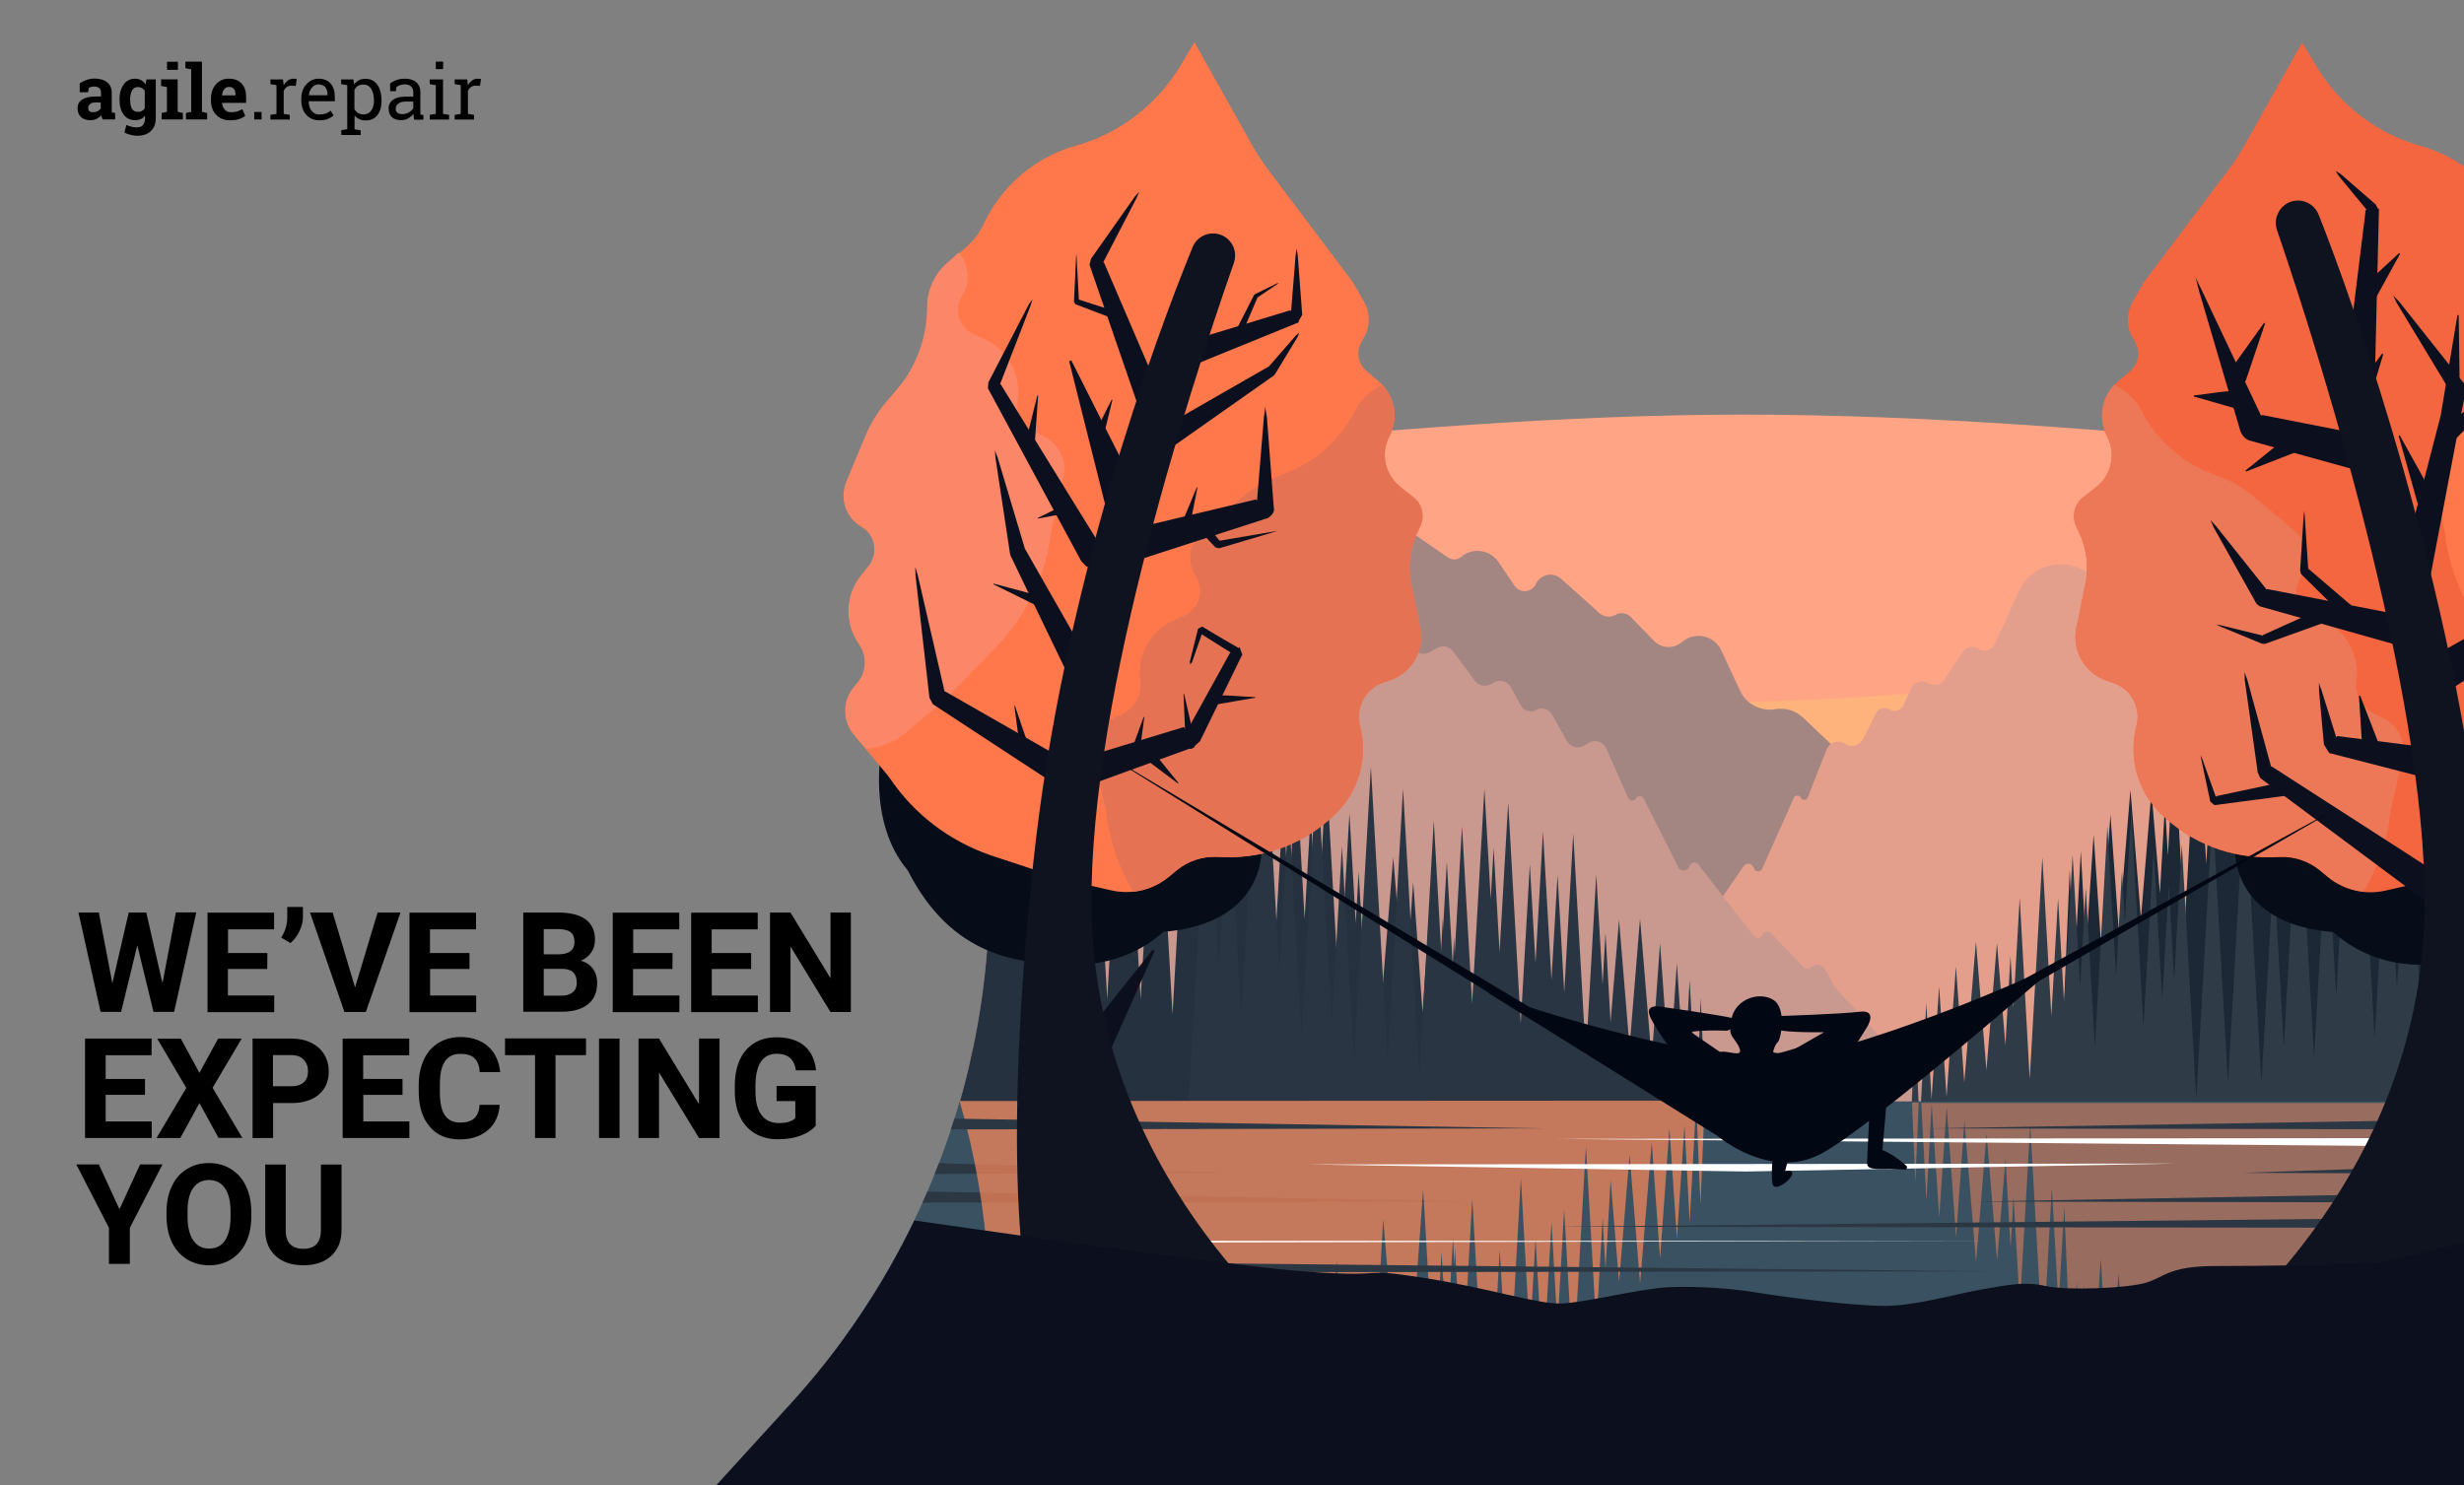 <?xml version="1.0" encoding="utf-8"?>
<!-- Generator: Adobe Illustrator 23.0.1, SVG Export Plug-In . SVG Version: 6.00 Build 0)  -->
<svg version="1.1" id="Illustration" xmlns="http://www.w3.org/2000/svg" xmlns:xlink="http://www.w3.org/1999/xlink" x="0px"
	 y="0px" viewBox="0 0 1947.2 1173.9" style="enable-background:new 0 0 1947.2 1173.9;" xml:space="preserve">
<rect x="0" y="0" width="1947.2" height="1173.9" fill="#808080" stroke="none"/>
<style type="text/css">
	.st0{fill:#FFB37C;}
	.st1{fill:#FFA585;}
	.st2{fill:#A38582;}
	.st3{fill:#E49F8C;}
	.st4{fill:#1C2836;}
	.st5{fill:#C9988E;}
	.st6{fill:#25313E;}
	.st7{fill:#303B48;}
	.st8{fill:#293542;}
	.st9{fill:#3A5161;}
	.st10{clip-path:url(#SVGID_2_);}
	.st11{fill:#2C3744;}
	.st12{opacity:0.7;}
	.st13{fill:#FF8A5A;}
	.st14{opacity:0.48;}
	.st15{fill:#FFFFFF;}
	.st16{fill:#070C19;}
	.st17{fill:#F46640;}
	.st18{fill:#FF784C;}
	.st19{fill:#ED7858;}
	.st20{fill:#FC8768;}
	.st21{fill:#E57253;}
	.st22{fill:#020714;}
	.st23{fill:#0C101E;}
	.st24{fill:#0F1320;}
</style>
<g id="Layer3">
</g>
<g>
	<polygon class="st0" points="749.5,498.3 2005.2,498.3 1911.4,868.9 843.3,868.9 	"/>
	<path class="st1" d="M749.5,378.4c0,0,353.9-50.7,627.9-50.7c286.8,0,627.9,50.7,627.9,50.7v119.9c0,0-470.2,56.3-627.9,56.3
		s-627.9-56.3-627.9-56.3V378.4z"/>
	<path class="st2" d="M1457.7,598.3c0,0-20.4-19.3-32.7-31c-5.8-5.5-13.9-8.1-21.9-6.8c-0.1,0-0.2,0-0.4,0.1
		c-11.4,1.8-22.7-4.1-27.6-14.6c-4.5-9.6-10-21.6-14.9-32c-2.6-5.6-7.7-9.7-13.8-11s-12.4,0.4-17.1,4.4l0,0
		c-6.6,5.7-16.3,5.3-22.3-0.9c-6.1-6.2-13.3-13.8-18.2-18.8c-3.2-3.3-8.3-4-12.2-1.7l0,0c-4,2.3-9,1.8-12.5-1.3
		c-7.5-6.7-20.6-18.5-30.5-27.3c-3-2.6-7-3.8-11-2.9c-3.9,0.8-7.2,3.5-8.9,7.1l0,0c-1.4,3.2-4.5,5.3-8,5.6c-3.5,0.3-6.8-1.3-8.8-4.2
		c-4-5.9-8.7-12.8-12.9-19c-3.2-4.6-8.2-7.7-13.7-8.4c-5.5-0.8-11.2,0.8-15.4,4.5l0,0c-3.1,2.5-7.4,2.8-10.7,0.5
		c-16.9-11.6-66.7-46-66.7-46s-6.8,101.5,0,150.3c6.9,48.8,32.4,131.5,67.8,156.4c35.5,24.9,59.9,31,138.1,43.1
		c78,12.3,133.2,20.6,150.8,25.2c17.6,4.6,53.1-16.4,50.7-29.3"/>
	<path class="st3" d="M2007.8,462.3c0,0-170.9-86.4-206.3-104.2c-3.8-1.9-8.3-1.1-11.3,1.9c-22.8,23.2-116.2,118.1-116.2,118.1
		s-8.3-9.1-18.5-20.3c-8.3-9.1-20.5-13.3-32.6-11.4c-12.1,1.9-22.4,9.8-27.6,21c-7.1,15.9-14.4,31.6-18.8,41.4
		c-1.1,2.4-3.2,4.2-5.7,5c-2.5,0.8-5.3,0.4-7.5-1.1l0,0c-4.1-2.7-9.7-1.5-12.3,2.5c-4.2,6.5-10.3,15.7-14.5,22.1
		c-2.7,4.2-8.3,5.3-12.6,2.6l0,0c-2.3-1.4-4.9-1.9-7.4-1.1c-2.5,0.7-4.6,2.4-5.8,4.8c-2.2,4.5-4.8,9.9-6.8,14.2
		c-0.9,1.9-2.6,3.3-4.7,3.8c-2.1,0.6-4.2,0.2-6-0.9l0,0c-1.8-1.1-3.9-1.5-5.9-0.9c-2.1,0.6-3.7,1.9-4.7,3.8
		c-2.9,5.8-7.1,14.1-10.3,20.5c-1.2,2.4-3.5,4.3-6.2,5.1c-2.7,0.8-5.5,0.3-7.9-1.2c-0.1-0.1-0.2-0.1-0.3-0.2c-2.4-1.6-5.4-2-8.3-1.1
		c-2.8,0.8-5,3-6.1,5.7c-4.5,11.4-11.3,28.8-15,38.1c-0.5,1-1.4,1.8-2.6,1.8c-1.1,0-2.2-0.7-2.7-1.7l0,0c-0.5-1.1-1.6-1.8-2.8-1.8
		c-1.2,0-2.3,0.8-2.8,1.8c-5.6,12.6-18.5,41.3-25,56c-0.6,1.3-2,2.2-3.5,2.1c-1.5-0.1-2.7-1.1-3.1-2.6l0,0c-0.5-1.7-1.9-3-3.6-3.4
		c-1.8-0.3-3.5,0.5-4.5,1.9c-9.8,14.2-29.4,42.9-37.6,55c-0.7,1-2,1.5-3.2,1.3c-1.2-0.2-2.3-1.1-2.5-2.3l0,0
		c-0.4-1.3-1.4-2.3-2.7-2.6c-1.3-0.3-2.7,0.2-3.6,1.2c-6.2,7.2-17.4,20.3-22.6,26.5c-0.8,0.8-1.9,1.4-3,1.3c-1.1,0-2.3-0.6-2.9-1.4
		l0,0c-1.1-1.4-2.9-2.2-4.8-2c-1.8,0.2-3.4,1.3-4.1,3c-2.3,5.1-5.3,11.3-6.4,13.7c-0.4,0.8-0.8,1.4-1.2,2
		c-7.9,9.8-76.8,95.3-76.8,95.3h801.2"/>
	<path class="st4" d="M1642.2,846.6h-13.3l6.7-159.4l3.5,84l5.3-98.5l4.1,76.6l6-89.6l5.9,87.2l7.4-103.1l6.6,91.9l9.2-111.4
		l8.3,101.6l8.3-100.6l6.7,80.8l4-70.6l2.3,40.7l5-86.8l8.2,143.2l10-175.5l7.1,125.7l5.3-93l4.7,83l6.7-117.3l5.9,104l4.5-78
		l7.1,125.9l9.9-174.7l6.8,118.1l4.7-82.3l2.3,40.3l5-87.1l9.7,169.6l8-140l6.8,118.9l5.2-90.5l4.2,74.7l6.1-107.4l11.4,201.3
		l12.9-226.7l12.2,214.5l13.2-231.7l13.2,231.8l9.7-168.9l8,140l11.7-206l12.2,214l10.1-177.7l7.4,129.6l11.3-198.2l6.6,116
		l2.7-47.9l9.3,163.3l9.2-161v334.8H1980v0.6h-38.5l2.1-36.4h-9.5l2.1,37h-35.1l2-33.9h-14.4l0.9,17.2h-25.9l0.9,16.7h-168l1.8-31.8
		h-16.8l0.1-1h-0.3v0.4h-28.5l0.1-0.8h-0.2l0.1,2.3h-11.3L1642.2,846.6z"/>
	<path class="st5" d="M722.4,441.9l145.5-84c3.2-1.8,7.1-1.7,10.1,0.3c32.2,20.9,209.6,136.1,241.8,157c3.1,2,6.9,2.1,10.1,0.3
		c1.8-1,3.8-2.2,5.7-3.3c4.2-2.4,9.8-1.3,12.7,2.6c4.9,6.7,12.3,16.6,17.3,23.3c2.9,3.9,8.3,5.1,12.7,2.6c0.8-0.5,1.5-0.8,2.3-1.3
		c2.3-1.3,5-1.7,7.5-0.9s4.7,2.4,5.9,4.7c2.4,4.5,5.4,9.9,7.9,14.4c1.1,2.1,3.1,3.7,5.4,4.3c2.3,0.7,4.8,0.4,6.8-0.8l0,0
		c2.1-1.2,4.5-1.5,6.8-0.8c2.3,0.7,4.2,2.2,5.4,4.2c3.5,6.2,8.4,14.8,12,21.2c1.3,2.3,3.4,3.9,5.9,4.6c2.5,0.7,5.2,0.4,7.4-0.9
		c1.3-0.8,2.7-1.6,4-2.3c2.3-1.4,5.3-1.7,7.9-0.8c2.6,0.8,4.8,2.8,5.9,5.3c5.1,11.3,13.1,29.6,17.4,39.3c0.5,1.1,1.7,2,2.9,2
		c1.3,0,2.4-0.7,3-1.8l0,0c0.6-1.2,1.8-1.9,3.1-1.9s2.5,0.8,3.1,2c6.1,12.2,19.9,39.3,27.5,54.4c0.8,1.7,2.7,2.7,4.6,2.5
		c1.9-0.2,3.6-1.5,4-3.4l0,0c0.5-1.5,1.7-2.6,3.2-2.9c1.5-0.3,3.1,0.3,4,1.5c10.4,13.5,34.2,44.3,44,56.8c0.8,1,2.2,1.6,3.5,1.3
		c1.3-0.3,2.4-1.2,2.8-2.4l0,0c0.5-1.4,1.6-2.4,3-2.7c1.4-0.4,2.9,0.1,3.8,1.1c7.3,7.6,21,21.8,26.6,27.6c0.7,0.7,1.6,1,2.5,1
		s1.9-0.5,2.5-1.1l0,0c1.6-1.7,3.8-2.5,6.2-2.3c2.3,0.3,4.3,1.7,5.4,3.8c2.5,4.8,5.3,10.1,6.6,12.4c0.4,0.8,0.8,1.4,1.4,2l86.8,95.3
		H756.9C799,733.9,788.4,579,722.4,441.9z"/>
	<path class="st6" d="M774.5,608.2l1.6-28l9.9,173.7l9.3-163.3l2.7,47.9l6.7-116L816,720.7l7.4-129.6l10,177.8l12.2-214l11.7,206
		l8-140l9.7,168.9l13.2-231.8l13.2,231.7l12.3-214.5l12.9,226.7l11.4-201.3l6.1,107.4l4.2-74.7l5.2,90.5l6.8-118.9l8,140l9.8-169.7
		l5,87.1l2.3-40.3l4.7,82.3l6.8-118.1l9.9,174.7l7.2-125.9l4.4,78l5.9-104l6.7,117.3l4.8-83l5.3,93l7.1-125.7l10,175.5l8.2-143.2
		l5,86.8l2.3-40.7l4,70.6l6.7-80.8l8.3,100.6l8.3-101.6l9.2,111.4l6.6-91.9l7.4,103.1l5.9-87.2l6,89.6l4.1-76.6l5.3,98.5l3.5-84
		l5.6,135.3H757C782.6,789.1,788.7,697.6,774.5,608.2z"/>
	<path class="st7" d="M1864.6,705.5l2.7-47.9l9.3,163.3l9.9-173.6l7.7,134.5l8.9-156.8l19.2,336.8h-17.9l1.3,22.3H1886l0.6,10.4h-28
		v0.6h-38.5l2.1-36.4h-9.4l3.8,65.9H1778l3.6-62.8h-14.4l0.9,17.2h-25.9l1.4,25.4h-12.3l1.9,32.7h-38.5l0.7-11.3H1667l0.8,13h-22.3
		l0.5,8.3h-38.5v-0.6h-2.2l2.6,46.1h-38.5l7.3-128.9H1560l0.1-1h-0.3v0.4h-28.5l0.1-0.8h-0.2l0.1,2.3h-11.3l0.1,2h-13.3l6.7-159.4
		l3.5,84l5.3-98.5l4.1,76.6l6-89.6l5.9,87.2l7.4-103.1l6.6,91.9l9.2-111.4l8.3,101.6l8.3-100.6l6.7,80.9l4-70.6l2.3,40.7l5-86.8
		L1604,853l10-175.5l7.1,125.6l5.3-93l4.8,83l6.7-117.3l5.9,104l4.5-78l7.2,125.9l9.9-174.7l6.8,118.1l4.7-82.3l2.3,40.3l5-87.1
		l9.7,169.6l8-140l6.8,118.9l5.2-90.5l4.2,74.7l6.1-107.4l11.4,201.3l12.9-226.7l12.2,214.5l13.2-231.7l13.2,231.8l9.7-168.9l8,140
		l11.7-206l12.2,214l10.1-177.7l7.4,129.6l11.3-198.2L1864.6,705.5z M1695.5,1008.6l0.6,9.2l0.6-9.2H1695.5z"/>
	<g transform="matrix(-1,0,0,1,3180.56,54.083)">
		<path class="st8" d="M2187.7,633.2l2.7-47.9l9.3,163.3l9.9-173.6l7.7,134.5l8.9-156.8l19.2,336.8h-17.9l1.3,22.3h-19.8l0.6,10.4
			h-28v0.6h-38.5l2.1-36.4h-9.5l3.8,65.9H2101l3.6-62.8h-14.4l0.9,17.2h-25.9l1.5,25.4h-12.3l1.9,32.7h-38.5l0.7-11.3H1990l0.8,13
			h-22.3l0.5,8.3h-38.5v-0.6h-2.2l2.6,46.1h-38.5l7.3-128.9H1883l0.1-1h-0.3v0.4h-28.5l0.1-0.8h-0.2l0.1,2.3h-11.3l0.1,2h-13.3
			l6.7-159.4l3.5,84l5.3-98.5l4.1,76.6l6-89.6l5.9,87.2l7.4-103.1l6.6,91.9l9.2-111.4l8.3,101.6l8.3-100.6l6.7,80.9l4-70.6l2.3,40.7
			l5-86.8l8.2,143.2l10-175.5l7.1,125.6l5.3-93l4.8,83l6.7-117.3l5.9,104l4.5-78l7.2,125.9l9.9-174.7l6.8,118.1l4.7-82.3l2.3,40.3
			l5-87.1l9.7,169.6l8-140l6.8,118.9l5.2-90.5l4.2,74.7l6.1-107.4l11.4,201.3l12.9-226.7l12.2,214.5l13.2-231.7l13.2,231.8
			l9.7-168.9l8,140l11.7-206l12.2,214l10.1-177.7l7.4,129.6l11.3-198.2L2187.7,633.2z M2018.5,936.2l0.6,9.2l0.6-9.2H2018.5z"/>
	</g>
	<path class="st9" d="M2007.8,870.6v219.5H667.3v-32.9c41.6-57.3,72-120.5,91.1-186.6H2007.8z"/>
	<g>
		<g>
			<defs>
				<path id="SVGID_1_" d="M2007.8,870.6v219.5H667.3v-32.9c41.6-57.3,72-120.5,91.1-186.6H2007.8z"/>
			</defs>
			<clipPath id="SVGID_2_">
				<use xlink:href="#SVGID_1_"  style="overflow:visible;"/>
			</clipPath>
			<g class="st10">
				<g transform="matrix(-0.486,0,0,1,1922.02,37.437)">
					<path class="st11" d="M2445.6,881.6l-485.9,8l485.9,0.9"/>
				</g>
				<g transform="matrix(-0.917,0,0,1,2864.73,61.643)">
					<path class="st11" d="M2333,880.1l-485.9,8L2333,889"/>
				</g>
			</g>
		</g>
	</g>
	<g transform="matrix(1,0,0,-1,0,1855.33)" class="st12">
		<path class="st13" d="M757,989.5l-0.1,0.2l0.1-0.4V989.5z M757.5,988l-0.1,0.2L757.5,988L757.5,988z M758,986.5l-0.1,0.2l0.1-0.4
			V986.5z M758.3,985.1c24.6-85.1,30.1-174.8,16.1-262.5l1.6-28l9.9,173.7l9.3-163.3L798,753l6.7-116L816,835.1l7.4-129.6l10,177.7
			l12.2-214l11.7,206l8-140l9.7,168.9l13.2-231.8L901.5,904l12.3-214.5l12.9,226.7l11.4-201.3l6.1,107.4l4.2-74.7l2.1,36.8l3.7-63.4
			l3.1,53.7l3.2-55.5l5.9,103.1l4.5-79l2.1,36.9l5.2-90.6l5,87.1l2.3-40.3l2.8,49.6l1.9-32.3l1.9,32.5l4.9-85.8l0.8,15.4l1.7-30.2
			l9.1,159.4l5.4-95.7l2.3,38.8l2-34l2.3,39.2l4-70.1l6.7,117.3l4.8-83l1.2,21.1l3.5-60.9l4.1,71.9l3.7-64.8l7.7,134.2l4.3-75.2
			l2.3,41.3l3.8-68l5,86.8l2.3-40.7l2.3,40.9l7-123.1l9.8,170.7l8.3-99.8l2.6,31.9l4.9-85.6l6,104.9l2.3-31.6l7.4,103.1l1.1-16.4
			l7.7-134.5l5.8,102.5l1.4-25.9l0.3,5.9l2.8-49.8l4.6,81.4l0.9-23.1l0.6,14.1l5.7-100.8l8,140l9.7-169.6l5,87.1l2.3-40.3l4.7,82.3
			l6.8-118.1l9.9,174.7l7.1-125.9l4.5,78l5.9-104l6.7,117.3l4.7-83l5.3,93l7.2-125.7l10,175.5l8.2-143.2l5,86.8l2.3-40.7l4,70.6
			l6.7-80.9l8.3,100.6l8.3-101.6l9.2,111.4l6.6-91.9l7.4,103.1l5.9-87.2l6,89.6l4.1-76.6l5.2,96.1L758.3,985.1L758.3,985.1z
			 M1347.2,984.9h-6.8l3.4-81.6L1347.2,984.9z"/>
	</g>
	<g transform="matrix(1,0,0,-1,0,1856.45)" class="st14">
		<path class="st13" d="M1518.3,985l4.1-77.8l4.1,76.6l6-89.6l5.9,87.2l7.4-103.1l6.6,91.9l9.2-111.4l8.3,101.6l8.3-100.6l6.7,80.8
			l4-70.6l2.3,40.7l5-86.8l8.2,143.2l10-175.5l7.1,125.7l5.3-93l4.5,78.7l4.2-101.7l0.8,20.8l1.9-32.1l3,53.5l3-56.6l2.9,54.1
			l1.4-25l1.3,23.9l4.4-65.9l5.9,87.2l0.5-6.2l5-87.9l0.6,9.9l1.4-19l6.6,91.9l0.8-8.7l2.2-38.3l0.4,6.9l5.9-71.4l8.3,101.6
			l8.3-100.6l6.7,80.8l4-70.6l2.3,40.7l5-86.8l5.4,95.3l1-17.5l2.7,47.9l9-157.9l7.1,125.7l5.3-93l4.7,83l6.7-117.3l5.9,104l4.5-78
			l3.1,55.2l0.7-12.2l4,70.7l9.3-162.5l6.8,118.1l4.7-82.3l2.3,40.3l5-87.1l8.2,142.7l2.4-43.1l1.5,26.9l5.5-96.9l6.8,118.9
			l5.2-90.5l4.2,74.7l6.1-107.4l7,123l4.6-80.9l4.5,78.2l8.3-145.8l11.4,201l4.3-75.8l0.8,13.5L1896,619l6.9,121l0.1-1l6.3,110.8
			l9.6-167.9l8,140l11.7-206l12.2,214l10.1-177.7l7.4,129.6l11.3-198.2l6.6,116l2.7-47.9l9.3,163.3l9.2-161v334.5v-3.8h-65.3h-5.8
			h-418.1V985z M1516.3,985h-5.3l2.6-63.3L1516.3,985z"/>
	</g>
	<path class="st15" d="M1034.5,920.4l685.6-0.7l-340.4,6.3L1034.5,920.4z"/>
	<path class="st11" d="M2007.8,883.9l-485.9,8l485.9,0.9"/>
	<g transform="matrix(0.486,0,0,1,1135.25,37.437)">
		<path class="st11" d="M1796.2,881.6l-485.9,8l485.9,0.9"/>
	</g>
	<g transform="matrix(0.917,0,0,1,183.035,61.643)">
		<path class="st11" d="M1989.7,880.1l-485.9,8l485.9,0.9"/>
	</g>
	<g transform="matrix(1.605,0,0,1,-1335.16,82.998)">
		<path class="st11" d="M2083.1,878.7l-485.9,8l485.9,0.9"/>
	</g>
	<path class="st11" d="M1219.9,891.9l-468.4,0.8c0.9-2.8,1.9-5.6,2.7-8.5L1219.9,891.9z"/>
	<g transform="matrix(-1.605,0,0,1,4458.19,120.49)">
		<path class="st11" d="M2282.1,876.4l-485.9,8l485.9,0.9"/>
	</g>
	<g transform="matrix(-1.605,0,0,-0.183,4456.51,1219.16)">
		<path class="st15" d="M2282,1294.1l-485.9,8l485.9,0.9"/>
	</g>
	<g transform="matrix(1.605,0,0,-0.835,-1335.72,1753.09)">
		<path class="st15" d="M2083.1,1013.4l-485.9,8l485.9,0.9"/>
	</g>
	<g>
		<path class="st16" d="M1917.7,762.2c0,0-39.8,5-73.9-25.5c-57.7-4.5-79-36.8-77.7-71c1.3-34.2,300.2-75.6,300.2-75.6
			s12.5,59.2-20.5,98.2C2011.1,756.6,1958.3,762.2,1917.7,762.2z"/>
		<path class="st17" d="M1933.3,692c-5.9,2-11.9,3.8-18,5.1c-7.9,1.8-19.7,4.5-30.4,6.9c-15.9,3.6-32.6-0.4-45.2-10.7
			c-2.2-1.8-4.3-3.6-6.4-5.3c-8.8-7.2-19.9-11-31.2-10.6c-2.3,0.1-4.6,0.2-7,0.2c-32.4,1-63.8-11.2-87-33.9
			c-0.1-0.1-0.2-0.2-0.4-0.3c-18.5-18-25.8-44.6-19.3-69.5l0,0c3.8-14.4-4.2-29.4-18.4-34.1c-1.7-0.6-3.5-1.2-5.3-1.8
			c-17.3-5.9-27.5-23.7-23.8-41.6c2.3-11.6,5-24.4,7.1-34.8c2.8-13.5,1.1-27.5-4.7-40c-0.8-1.8-1.7-3.7-2.5-5.4
			c-3.8-8.1-1.4-17.5,5.5-23c3.2-2.4,6.8-5.3,10.2-8c12.2-9.6,15.9-26.5,8.7-40.1l0,0c-7.6-14.6-4.1-32.6,8.3-43.3
			c3.5-2.9,6.8-5.9,9.9-8.5c6.6-5.6,8.3-15.1,4-22.7c-0.8-1.3-1.5-2.7-2.3-4.1c-4.8-8.6-4.8-19,0.1-27.6c2.9-5.2,5.9-10.5,7.8-13.6
			c1.1-2,2.3-3.8,3.7-5.5c9.3-12.3,48.1-64,64.4-85.5c4.8-6.4,9.1-13,13-20c13.4-23.9,45.2-80.7,45.2-80.7s4.9,8.1,11.2,18.7
			c18.5,30.8,48,53.4,82.6,63.1l0,0c31.2,8.8,57.3,30.5,71.7,59.6c0.6,1.1,1.1,2.3,1.6,3.3c3.2,6.4,7.4,12,12.8,16.8
			c4.5,4,10.2,9.2,15.6,14c9.8,8.8,15.4,21.3,15.4,34.4l0,0c0,24.2,8.6,47.7,24.5,66c2.5,3,5.1,5.9,7.3,8.5
			c7.1,8.3,12.9,17.6,17.1,27.8c4.3,10.4,10.1,24.3,15,36c5.4,13,0.4,28-11.8,35l0,0c-5.3,3.1-9,8.3-10.1,14.4
			c-1.1,6,0.5,12.3,4.3,17.1c1.9,2.3,3.8,4.8,5.8,7.2c12.7,15.7,13.4,37.9,1.8,54.3l0,0c-6.6,9.3-6.1,21.9,1.1,30.6
			c1,1.2,2.1,2.5,3.1,3.8c8.9,10.8,8.8,26.5-0.1,37.1c-9.8,11.8-21.5,25.7-25.6,30.7c-1,1.2-2,2.5-2.9,3.8l0,0
			c-19.1,28.2-47,49.3-79.2,60.4C1962.5,682,1943.9,688.3,1933.3,692z"/>
		<path class="st18" d="M2082.4,416.4L2082.4,416.4c12.2-7,17.3-22,11.8-35c-4.9-11.7-10.7-25.6-15-36c-4.2-10-9.9-19.4-17.1-27.8
			c-2.3-2.6-4.8-5.5-7.3-8.5c-15.8-18.4-24.4-41.8-24.4-66l0,0c0-13.1-5.6-25.7-15.4-34.4c-3.1-2.8-6.4-5.7-9.5-8.5
			c-8.3,9.3-9.7,23.2-2.7,34l0,0c3.4,5.2,4.2,11.5,2.5,17.4c-1.8,5.9-6,10.7-11.6,13.2c-2.7,1.2-5.6,2.5-8.4,3.8
			c-18.4,8.2-29.2,27.6-26.4,47.6l0,0c1.6,11.3-4.6,22.1-15,26.7c-1.5,0.7-3,1.3-4.5,2c-12.9,5.5-19.9,19.5-16.9,33.1
			c3.4,15,7.4,32.6,8.8,38.9c0.4,1.6,0.7,3.2,0.8,4.8c4.2,33.9,19.2,65.4,43,89.9c13.3,13.7,26.9,27.9,34.7,35.9
			c4.3,4.5,8.9,8.7,13.7,12.8c6.2,5.2,15.5,12.9,23.9,20c8.9,7.4,19.9,11.6,31.2,12.2c3.1-3.8,6.4-7.7,9.5-11.3
			c9-10.8,9-26.4,0.1-37.1c-1-1.2-2.1-2.5-3.1-3.8c-7.2-8.8-7.7-21.3-1.1-30.6l0,0c11.6-16.5,10.9-38.6-1.8-54.3
			c-2-2.4-3.9-4.9-5.8-7.2c-3.8-4.8-5.4-11-4.3-17.1C2073.4,424.7,2077.1,419.5,2082.4,416.4z"/>
		<path class="st19" d="M1888.9,643.4c0.2-1.6,0.5-3.2,0.8-4.8c1.4-6.3,5.4-24,8.8-38.9c3.1-13.7-4-27.6-16.9-33.1
			c-1.5-0.7-3-1.3-4.5-2c-10.4-4.5-16.5-15.5-15-26.7l0,0c2.8-20-8-39.4-26.4-47.6c-2.8-1.3-5.7-2.5-8.4-3.8
			c-5.6-2.5-9.8-7.3-11.6-13.2c-1.8-5.9-0.8-12.3,2.5-17.4l0,0c7.6-11.8,5.3-27.5-5.4-36.6c-9.7-8.2-21.2-17.9-29.8-25.2
			c-8.3-7-17.7-12.8-27.9-16.9c-3.2-1.3-6.8-2.7-10.4-4.2c-22.4-9.2-40.8-26.1-51.9-47.7l0,0c-4.8-9.4-12.7-16.8-22.1-21.1
			c-10.2,10.9-12.6,27.2-5.5,40.6l0,0c7.1,13.7,3.5,30.7-8.7,40.1c-3.6,2.7-7,5.5-10.2,8c-7,5.4-9.3,15-5.5,23
			c0.8,1.8,1.7,3.6,2.5,5.4c5.8,12.5,7.5,26.5,4.7,40c-2.2,10.4-4.8,23.3-7.1,34.8c-3.7,17.9,6.5,35.7,23.8,41.6
			c1.8,0.6,3.5,1.2,5.3,1.8c14.2,4.8,22.1,19.7,18.4,34.1l0,0c-6.6,25,0.8,51.5,19.3,69.5c0.1,0.1,0.2,0.2,0.4,0.3
			c23.2,22.7,54.6,34.9,87,33.9c2.4-0.1,4.9-0.2,7-0.2c11.3-0.4,22.5,3.4,31.2,10.6c2.1,1.7,4.2,3.5,6.4,5.3
			c8.1,6.7,17.9,10.6,28,11.7C1879,686.2,1886.3,665.3,1888.9,643.4z"/>
	</g>
	<g transform="matrix(-1,0,0,1,3080.04,-0.208)">
		<path class="st16" d="M2234.5,762.2c0,0-39.8,5-73.9-25.5c-57.6-4.5-79-36.8-77.7-71c1.3-34.2,300.2-75.6,300.2-75.6
			s12.5,59.2-20.5,98.2C2328,756.6,2275.1,762.2,2234.5,762.2z"/>
		<path class="st18" d="M2250.1,692c-5.9,2-11.9,3.8-18,5.1c-7.9,1.8-19.7,4.5-30.4,6.9c-15.9,3.6-32.6-0.4-45.2-10.7
			c-2.2-1.8-4.3-3.6-6.4-5.3c-8.8-7.2-19.9-11-31.2-10.6c-2.3,0.1-4.6,0.2-7,0.2c-32.4,1-63.8-11.2-87-33.9
			c-0.1-0.1-0.2-0.2-0.4-0.3c-18.5-18-25.8-44.6-19.3-69.5l0,0c3.8-14.4-4.2-29.4-18.4-34.1c-1.7-0.6-3.5-1.2-5.3-1.8
			c-17.3-5.9-27.5-23.7-23.8-41.6c2.3-11.6,5-24.4,7.1-34.8c2.8-13.5,1.1-27.5-4.7-40c-0.8-1.8-1.7-3.7-2.5-5.4
			c-3.8-8.1-1.4-17.5,5.5-23c3.2-2.4,6.8-5.3,10.2-8c12.2-9.6,15.9-26.5,8.7-40.1l0,0c-7.6-14.6-4.1-32.6,8.3-43.3
			c3.5-2.9,6.8-5.9,9.9-8.5c6.6-5.6,8.3-15.1,4-22.7c-0.8-1.3-1.5-2.7-2.3-4.1c-4.8-8.6-4.8-19,0.1-27.6c2.9-5.2,5.9-10.5,7.8-13.6
			c1.1-2,2.3-3.8,3.7-5.5c9.3-12.3,48.1-64,64.4-85.5c4.8-6.4,9.1-13,13-20c13.4-23.9,45.2-80.7,45.2-80.7s4.9,8.1,11.2,18.7
			c18.5,30.8,48,53.4,82.6,63.1l0,0c31.2,8.8,57.3,30.5,71.7,59.6c0.6,1.1,1.1,2.3,1.6,3.3c3.2,6.4,7.4,12,12.8,16.8
			c4.5,4,10.2,9.2,15.6,14c9.8,8.8,15.4,21.3,15.4,34.4l0,0c0,24.2,8.6,47.7,24.5,66c2.5,3,5.1,5.9,7.3,8.5
			c7.1,8.3,12.9,17.6,17.1,27.8c4.3,10.4,10.1,24.3,15,36c5.4,13,0.4,28-11.8,35l0,0c-5.3,3.1-9,8.3-10.1,14.4
			c-1.1,6,0.5,12.3,4.3,17.1c1.9,2.3,3.8,4.8,5.8,7.2c12.7,15.7,13.4,37.9,1.8,54.3l0,0c-6.6,9.3-6.1,21.9,1.1,30.6
			c1,1.2,2.1,2.5,3.1,3.8c8.9,10.8,8.8,26.5-0.1,37.1c-9.8,11.8-21.5,25.7-25.6,30.7c-1,1.2-2,2.5-2.9,3.8l0,0
			c-19.1,28.2-47,49.3-79.2,60.4C2279.4,682,2260.7,688.3,2250.1,692z"/>
		<path class="st20" d="M2256.4,344.6c1.5-0.7,3-1.3,4.5-2c10.4-4.5,16.5-15.5,15-26.7l0,0c-2.8-20,8-39.4,26.4-47.6
			c2.8-1.3,5.7-2.5,8.4-3.8c5.6-2.5,9.8-7.3,11.6-13.2c1.8-5.9,0.8-12.3-2.5-17.4l0,0c-6.9-10.8-5.6-24.7,2.7-34
			c3.1,2.8,6.4,5.7,9.5,8.5c9.8,8.8,15.4,21.3,15.4,34.4l0,0c0,24.2,8.6,47.7,24.5,66c2.5,3,5.1,5.9,7.3,8.5
			c7.1,8.3,12.9,17.6,17.1,27.8c4.3,10.4,10.1,24.3,15,36c5.4,13,0.4,28-11.8,35l0,0c-5.3,3.1-9,8.3-10.1,14.4
			c-1.1,6,0.5,12.3,4.3,17.1c1.9,2.3,3.8,4.8,5.8,7.2c12.7,15.7,13.4,37.9,1.8,54.3l0,0c-6.6,9.3-6.1,21.9,1.1,30.6
			c1,1.2,2.1,2.5,3.1,3.8c8.9,10.8,8.8,26.5-0.1,37.1c-3.1,3.7-6.3,7.6-9.5,11.3c-11.3-0.6-22.3-4.8-31.2-12.2
			c-8.4-7-17.7-14.8-23.9-20c-4.8-4-9.4-8.3-13.7-12.8c-7.8-8.1-21.5-22.1-34.7-35.9c-23.7-24.5-38.7-56-43-89.9
			c-0.2-1.6-0.5-3.2-0.8-4.8c-1.4-6.3-5.4-24-8.8-38.9C2236.5,364.1,2243.5,350.3,2256.4,344.6z"/>
		<path class="st21" d="M1986.8,539.7c-1.7-0.6-3.5-1.2-5.3-1.8c-17.3-5.9-27.5-23.7-23.8-41.6c2.3-11.6,5.1-24.4,7.1-34.8
			c2.8-13.5,1.1-27.5-4.7-40c-0.8-1.8-1.7-3.7-2.5-5.4c-3.8-8.1-1.5-17.5,5.5-23c3.2-2.4,6.8-5.3,10.2-8
			c12.2-9.6,15.9-26.5,8.7-40.1l0,0c-7-13.5-4.6-29.7,5.5-40.6c9.5,4.3,17.3,11.7,22.1,21.1l0,0c11.1,21.6,29.5,38.5,51.9,47.7
			c3.7,1.5,7.1,2.9,10.4,4.2c10.1,4.1,19.5,9.8,27.9,16.9c8.6,7.3,20.2,17.1,29.8,25.2c10.7,9.1,13,24.8,5.4,36.6l0,0
			c-3.4,5.2-4.2,11.5-2.5,17.4c1.8,5.9,6,10.7,11.6,13.2c2.7,1.2,5.6,2.5,8.4,3.8c18.4,8.2,29.2,27.6,26.4,47.6l0,0
			c-1.6,11.3,4.6,22.1,15,26.7c1.5,0.7,3,1.3,4.5,2c12.9,5.5,19.9,19.5,16.9,33.1c-3.4,15-7.4,32.6-8.8,38.9
			c-0.4,1.6-0.7,3.2-0.8,4.8c-2.7,21.9-10,42.9-21.2,61.5c-10.1-1-20-5.1-28-11.7c-2.2-1.8-4.3-3.6-6.4-5.3
			c-8.8-7.2-19.9-11-31.2-10.6c-2.3,0.1-4.6,0.2-7,0.2c-32.4,1-63.8-11.2-87-33.9c-0.1-0.1-0.2-0.2-0.4-0.3
			c-18.5-18-25.8-44.6-19.3-69.5l0,0C2008.9,559.4,2001,544.5,1986.8,539.7z"/>
	</g>
	<g>
		<path class="st22" d="M1175,784.1l182.3,113.8c0,0,41.5,35.4,81.8,14.1c40.3-21.3,188.4-150.7,188.4-150.7s-132,62.8-229.1,79.4
			C1314.7,827.8,1230.2,805.4,1175,784.1z"/>
		<path class="st22" d="M1375,842.1c0,0-34.3-22.9-38.7-26.5c11-1.7,28.5-0.9,28.5-0.9s17.7-6.8,5.3-9.8
			c-12.4-2.9-58.4-9.3-58.4-9.3s-9.5-1.7-8.6,5c0.8,6.8,21.6,35,21.6,35l72.9,30.2l67-36.6l10.5-16.8c0,0,9.6-14.6-5.6-12.7
			s-64,3.4-64,3.4s-6.8,8.6,0,10.9c6.8,2.3,36,1.9,36,1.9L1396,842"/>
		<path class="st22" d="M1432.8,824.1c0,0-24.4,8.3-27.8,8.3c-3.4,0-3.8-1.1-3.8-1.1s1.2-5.3,3.8-7.7c2.4-2.4,7.2-26.8-3.8-33.4
			c-10.9-6.6-29.2-0.8-32.8,14.6c-3.7,15.4,2.4,14.4,6.1,23.4c3.7,9-10.2,0.9-16.5,3.7c-6.4,2.7,5.6,12,10.5,12.9
			c4.9,0.8,17.7,6.5,22,10.8c4.3,4.4,10.9,53.4,10.9,53.4s-2.7,24.9,0,28.2c2.7,3.4,12.8-3.5,14.6-8.4c1.8-5-5.3-3-5.3-3l2.5-9.9
			l64.6-44.4c0,0-2.3,43.1-2.3,47.7s3.9,5.3,17.8,4.6c0,0,6.8,0.4,11.8,0.7c0.8,0,1.5-0.4,1.8-1.1c0.3-0.8,0.1-1.5-0.5-2.1
			c-4.2-3.7-11.4-9.3-18.8-12.3c3.4-38.7,3.7-42.4,3.7-42.4"/>
	</g>
	<g>
		<path class="st23" d="M1751.2,415.8l40.1,50.3l0.4-0.5l112.9,21.9l2.6,1l1.9,1.9l1,2.5v2.8l10,2l-1,3.3c-1.6,3-3.6,5.8-6.3,7.7
			c-2.8,1.9-6.1,2.9-9.5,3c-1.4,0-3.5-0.3-3.5-0.3L1786,479.3l-1-0.6c-1.2-0.8-2.2-2-2.8-3.3l-32.7-58.3l-2.6-5.9l-0.3-0.5
			C1748,412.4,1749.6,414.1,1751.2,415.8z"/>
		<path class="st23" d="M1891.1,233.5l4.5,4.5l51.1,64.4l0.8,0.8l0.6,1l0.4,1.1c0.2,1.2,0.2,1.2,0.2,2.4l-28.7,151.3l-1.2,3.3
			c-1.8,2.9-3.9,5.6-6.8,7.3c-2.9,1.7-6.3,2.5-9.7,2.3c-1.4-0.1-3.5-0.6-3.5-0.6l2.6-10.1l-2.4-1.2l-1.8-2l-0.8-2.4l0.2-2.7
			l37.7-145.8l0.6-0.1l-41.1-68l-3-6.3C1890.8,233.1,1890.9,233.3,1891.1,233.5z"/>
		<path class="st23" d="M1739.8,229.1l47.1,99.6l0.6-0.7l74.5,14.6l3.9,1.7l2.9,2.9l1.6,3.8v4.3l6.4,1.3l-1,3.3
			c-1.6,3-3.6,5.8-6.4,7.6c-2.8,1.9-6.1,2.9-9.5,2.9c-1.4,0-3.5-0.4-3.5-0.4l-79-21.9l-1.7-0.8c-2.5-1.6-4.3-3.8-5.3-6.8
			l-32.7-110.9l-2.4-9.6l-0.5-1.3C1736.4,222.3,1738.1,225.7,1739.8,229.1z"/>
		<path class="st23" d="M1990.9,387.4l36.5,86.1l3.1-1.3l-4.2,14.2l0.4,0.7l-90.9,58.3c-2.1,0.9-4.1,2.1-6.5,2.2
			c-2.3,0.1-4.5,0.1-6.7-0.5c-3.3-0.8-6.2-2.7-8.4-5.2c-0.9-1-2.1-2.8-2.1-2.8l4.3-2.5l-1.5-4.6l0.3-4.7l2.1-4.2l3.7-3.2l85-48.2
			l0.8,0.3l-26.3-70.2l-19.9,23.7l-1.7-0.5l5.3,32.5l-0.2,0.3l19.9-3.4l2.1-0.1l1,0.5l-0.8,0.2l-0.5,0.8l-1.3,0.7l-21.6,5.7
			l-2.7-1.6l-0.3,0.1l-7.4-35.8l0.6-3.4l-0.2-0.2l26.8-35C1983.3,386.7,1987,387,1990.9,387.4z"/>
		<path class="st23" d="M1834.6,545.5l11.6,37.2l0.9-0.9l81,10.2l2.9,1l2.3,2l1.3,2.7l0.2,3.1l9.4,1.3l-0.8,3.4
			c-1.5,3.1-3.3,6-5.9,8c-2.7,2.1-6,3.3-9.3,3.5c-1.4,0.1-3.5-0.2-3.5-0.2l-84-21.6l-4.2-6.7l-3.9-42.7v-5.4l-0.2-1.2
			C1833,541.3,1833.8,543.4,1834.6,545.5z"/>
		<path class="st23" d="M1846.1,135.3l3.6,2.2l27.7,24.1l1.8,3.4l0.8,0.1l-3.1,128c-0.5,2.3-0.8,4.6-2.2,6.5
			c-1.3,1.8-2.6,3.7-4.3,5.1c-2.6,2.1-5.9,3.4-9.2,3.7c-1.4,0.1-3.5-0.1-3.5-0.1l1.3-11.7l-2.1-0.7l-1.6-1.4l-0.9-1.9l-0.2-2.2
			l15.3-124.4l0.7-0.3l-22.1-26.8C1848.1,138.9,1844.9,133.9,1846.1,135.3z"/>
		<path class="st23" d="M1775.9,537.1l18.9,69l0.4-0.3l135.5,87.3l1.9,1.8l1,2.3l0.1,2.5l-0.9,2.4l8.9,5.8l-2.2,2.7
			c-2.6,2.2-5.4,4-8.7,4.8c-3.3,0.8-6.8,0.5-9.9-0.8c-1.3-0.5-3.1-1.6-3.1-1.6l-131.6-98l-2-4.4l-10.3-73.3l-0.1-5.8l-0.1-0.5
			C1774.4,533.3,1775.1,535.1,1775.9,537.1z"/>
		<path class="st23" d="M2021.3,554.1l-67.9,85.2c-0.9,0.7-1.8,1.5-2.7,2.1c-2.9,1.8-6.3,2.6-9.6,2.4c-2.3-0.1-4.4-0.8-6.5-1.5
			c-2.3-0.8-3.8-2.4-5.5-3.9l0,0c-1.4-1.8-3-3.6-3.6-5.8c-0.6-2.2-1.1-4.3-1-6.6c0.1-3.4,1.2-6.7,3.2-9.4c0.8-1.1,2.3-2.6,2.3-2.6
			l90-61.5C2020.2,553,2020.7,553.6,2021.3,554.1z"/>
		<path class="st23" d="M1740.3,599.7l10.8,30.2l0.3-0.6l52.6-11.2l2.7,0.6l1.6,2.3l3.8-0.8v3c-1.1,2.6-1.1,2.6-3.1,4.7l-2.7,1.1
			l-56.3,7.4l-3.3-2.8l-7.2-33.8l-0.3-2.7l-0.3-0.9C1739.3,597.4,1739.8,598.5,1740.3,599.7z"/>
		<path class="st23" d="M1881.9,593.3v3c-1,2.6-1.1,2.7-3.1,4.8l-2.7,1.2h-3c-2.6-1-2.7-1.1-4.8-3.1l-1.2-2.7l-2.9-46.5l0.9-0.2
			C1870.8,564.3,1876.3,578.8,1881.9,593.3z"/>
		<path class="st23" d="M1821.3,407.4l2.8,42.3l0.2-0.1l43,36.8l1.3,2.5l-0.9,2.7l2.8,2.4l-2.3,1.8c-2.7,0.8-2.8,0.8-5.6,0.4
			l-2.6-1.5l-41.5-40.9l-0.8-2.8l2.8-43.8l0.5-3.6C1821,405,1821.1,406.3,1821.3,407.4z"/>
		<path class="st23" d="M1838.2,483.4l3.6-1.6l0.7,2.9c-0.5,2.8-0.5,2.8-2.1,5.3l-2.4,1.7l-48.3,17.3l-2.4-0.3l-32.9-13.6l-3-1.5
			l3.4,0.6l33.4,8.2V502l45.4-20.5l2.7-0.1C1836.9,482.1,1837.5,482.8,1838.2,483.4z"/>
		<path class="st23" d="M1816.4,342.2l2.6,1.2l2,2.3l0.9,2.8c-0.2,2.8-0.2,2.9-1.5,5.4l-2.3,2l-43.1,16.8l-0.5-0.8l36.1-29l2.8-0.9
			C1814.5,342.1,1815.5,342.1,1816.4,342.2z"/>
		<path class="st23" d="M1773.1,309.4l2.8,0.8l2.3,1.9l1.4,2.5l0.3,3l-0.8,2.8c-1.9,2.2-1.9,2.3-4.4,3.6l-3,0.3l-38-10.9l0.1-0.9
			C1746.8,311.4,1759.9,308,1773.1,309.4z"/>
		<path class="st23" d="M1790,255.6l-15.2,45.1l-1.9,2.3l-2.5,1.4l-2.8,0.4l-2.9-0.8l-2.3-1.9c-1.4-2.5-1.4-2.5-1.7-5.3l0.8-2.9
			l27.7-38.7C1789.5,255.3,1789.8,255.5,1790,255.6z"/>
		<path class="st23" d="M1896.7,200.6l-21.1,38.4l-2.3,1.9l-2.7,0.8l-2.9-0.2l-2.6-1.3l-2-2.3c-0.8-2.7-0.8-2.7-0.7-5.6l1.3-2.6
			l32.2-29.6C1896.2,200.3,1896.4,200.5,1896.7,200.6z"/>
		<path class="st23" d="M1883.4,280l-11.9,39.2l-1.9,2.3l-2.5,1.4l-2.9,0.4c-1.1-0.3-2.9-0.8-2.9-0.8l-2.3-1.9
			c-1.4-2.5-1.4-2.5-1.8-5.3l0.8-2.9l24.5-32.9C1882.8,279.7,1883.1,279.8,1883.4,280z"/>
		<path class="st23" d="M1977,308.9l-35.6,37.3l-2.6,1.3l-2.9,0.2l-2.7-0.8l-2.3-1.9l-1.3-2.6c-0.2-2.8-0.2-2.9,0.7-5.6l1.9-2.3
			l44.4-26.3C1976.6,308.4,1976.8,308.6,1977,308.9z"/>
		<path class="st23" d="M1926.6,399.1l0.6,2.9c-0.6,2.8-0.6,2.8-2.3,5.3l-2.5,1.7l-2.9,0.6c-2.8-0.6-2.8-0.6-5.3-2.3l-1.7-2.4
			l-16.9-60.4l0.8-0.4C1906.7,362.4,1916.7,380.7,1926.6,399.1z"/>
		<path class="st23" d="M1972.5,511.9l0.5,2.9c-0.7,2.8-0.7,2.8-2.3,5.2l-2.5,1.6l-2.9,0.5c-2.8-0.7-2.8-0.7-5.2-2.3l-1.6-2.5
			l-9-42.5l0.9-0.4C1957.8,486.9,1965.1,499.4,1972.5,511.9z"/>
		<path class="st23" d="M1996,492.6l24.8,22.4l-0.5,0.8l-31.8-10.2l-2.3-2c-1.2-2.5-1.2-2.6-1.5-5.4l0.9-2.8l2-2.3
			c2.5-1.2,2.6-1.2,5.4-1.5C1994.2,492,1995.1,492.3,1996,492.6z"/>
		<path class="st23" d="M1978.9,591l-0.6,2.9c-1.6,2.3-1.6,2.4-4,4l-2.9,0.6l-2.9-0.6c-2.3-1.6-2.4-1.6-4-4l-0.6-2.9l7-37.5h0.9
			C1974.2,566.1,1976.5,578.6,1978.9,591z"/>
		<path class="st23" d="M1943,249.1l1.1,78.5l-0.8,2.8l-1.8,2.3l-2.5,1.4l-3,0.4l-2.8-0.8c-2.3-1.8-2.3-1.8-3.7-4.3l-0.4-2.9
			l12.9-77.4C1942.5,249,1942.8,249,1943,249.1z"/>
	</g>
	<g>
		<g transform="matrix(1,0,0,1,-157.503,0)">
			<path class="st23" d="M1157.6,323.4l1.1,6.6l5.4,71l0.2,1.1v1.2c-0.3,1.2-0.3,1.2-0.8,2.3c0,0-1.7,2.5-3.9,3.8l-100.6,32.6
				l-3.5,0.5c-3.4-0.3-6.8-0.8-9.6-2.5c-2.9-1.8-5.2-4.4-6.6-7.4c-0.6-1.3-1.1-3.3-1.1-3.3l9.4-2.3l-0.1-3l1-2.7l2-2.2l2.7-1.3
				l96.7-23l1,0.8l5.4-65.8l1.1-8.3C1157.6,322.2,1157.6,322.8,1157.6,323.4z"/>
		</g>
		<g transform="matrix(1,0,0,1,-157.503,0)">
			<path class="st23" d="M1057.4,390.5l0.8,5.4c-1.2,5.2-1.3,5.3-4.4,9.6l-4.7,2.9l-5.4,0.8c-5.2-1.2-5.3-1.3-9.6-4.4l-2.9-4.7
				l-28.8-114.6l1.7-0.7C1021.8,320.1,1039.6,355.3,1057.4,390.5z"/>
		</g>
		<g transform="matrix(1,0,0,1,-157.503,0)">
			<path class="st23" d="M1136.5,512.3l0.6-0.9l1.8,5.3l0.5,0.3l-33.6,68.9l-4.7,4.2l0.1,0.3l-93.8,34.1l-5.4,0.6l-5.2-1.6l-4.1-3.4
				l-2.6-4.9l5-1.5l-0.4-3.5c0.9-3.2,1-3.2,3.1-5.8l3-1.7l92.2-28l2.5,3l34.1-61.8l0.5-0.1l-22.9-14.4l-7.7,22.1l-1.4,1.7l-0.3-2.3
				l6.5-26l3.3-1.7C1117.3,501.3,1127,506.8,1136.5,512.3z"/>
		</g>
		<g transform="matrix(1,0,0,1,-157.503,0)">
			<path class="st23" d="M945.9,361.6l21.5,72l54.5,95.6l0.8,2.3l-0.2,2.4l-1,2.2l-1.9,1.7l3.8,6.7l-5.3,1.7
				c-5.3-0.4-5.3-0.5-10.1-2.8l-3.7-4.1L956,439l-0.4-1.8L944.2,362l-0.5-6.2C944.3,357.8,945.1,359.7,945.9,361.6z"/>
		</g>
		<g transform="matrix(1,0,0,1,-157.503,0)">
			<path class="st23" d="M1182.1,196.8l0.9,4.4l3.6,47.7l-2.9,5l0.3,0.8l-89.1,36.3l-5.4,0.6l-5.2-1.5l-4.2-3.3l-2.6-4.9l7.5-2.3
				l-0.3-2.4c0.7-2.3,0.7-2.3,2.1-4l2.1-1.1l88.1-26.8l0.8,0.6l3.6-44.4l0.8-5.5C1182.1,196.1,1182.1,196.4,1182.1,196.8z"/>
		</g>
		<g transform="matrix(1,0,0,1,-157.503,0)">
			<path class="st23" d="M1055.8,156.3l-26.5,51.1h0.6l44.8,104.4l0.5,2.3l-0.5,2.2l-1.2,1.9l-1.9,1.3l3.2,7.5l-5.4,1.1
				c-5.3-1-5.3-1-9.8-3.9l-3.1-4.6l-38-110.3l1.2-4.8l34.6-49.1l3.3-3.7l0.3-0.5C1057.2,152.9,1056.5,154.6,1055.8,156.3z"/>
		</g>
		<g transform="matrix(1,0,0,1,-157.503,0)">
			<path class="st23" d="M882.8,454.7l21.2,92l0.4-0.2l102.4,58.6l2.1,1.9l1.2,2.4l0.2,2.7l-0.8,2.6l5.9,3.5l-3.7,4.1
				c-4.8,2.3-4.9,2.3-10.1,2.7l-5.3-1.8l-101.6-66.6l-2.7-5.1L881,455l-0.2-6.4l-0.1-0.7C881.5,450.2,882.2,452.5,882.8,454.7z"/>
		</g>
		<g transform="matrix(1,0,0,1,-157.503,0)">
			<path class="st23" d="M1070,751.5l-41.8,94l-3.8,4l-4.9,2.3l-5.3,0.3l-5.2-1.9l-4-3.8c-2.3-4.8-2.3-4.9-2.5-10.2l1.9-5.2
				l64.2-80.5C1069,750.9,1069.5,751.2,1070,751.5z"/>
		</g>
		<g transform="matrix(1,0,0,1,-157.503,0)">
			<path class="st23" d="M1184.4,262.8l-1.5,3.6l-17.4,28.7l-1,1.2l0.1,0.2l-88.5,62.3l-5.3,1.8l-5.3-0.4l-4.8-2.3l-3.7-4.1l8.3-4.9
				l-0.4-3.2l2-2.5l92.7-53.2l0.2,0.2l21.5-24.7C1181.5,265.4,1184.7,262.5,1184.4,262.8z"/>
		</g>
		<g transform="matrix(1,0,0,1,-157.503,0)">
			<path class="st23" d="M972.1,241.1l-24.3,62.6h0.5l80.1,129.7l0.8,2l-0.1,2.1l-0.8,1.9l-1.6,1.4l4.5,7.3l-5.2,1.9
				c-5.3-0.2-5.3-0.3-10.2-2.4l-3.8-4l-73.8-136.7l0.4-4.7l32-61.7l2.7-3.8l0.3-0.6C973,237.8,972.5,239.5,972.1,241.1z"/>
		</g>
		<g transform="matrix(1,0,0,1,-157.503,0)">
			<path class="st23" d="M1112.1,416.2l9.2,11.2l42.9-7.3l3.2-0.5l-0.5,0.1l-2.6,0.8l-43.4,12.9l-3-0.8l-11.1-11.9l-0.8-2.8l1.4-2.6
				l0.6,0.7l2.3-0.7C1110.7,415.5,1111.4,415.8,1112.1,416.2z"/>
		</g>
		<g transform="matrix(1,0,0,1,-157.503,0)">
			<path class="st23" d="M1166.7,224.7l-15.4,10.4l-12.9,30.1l-0.9,0.8h-1.2l-0.8,2.1l-2.1-2.2v-3l15.1-29.7l0.8-0.7l17.1-8.4
				l1.5-0.6C1167.5,224.1,1167,224.4,1166.7,224.7z"/>
		</g>
		<g transform="matrix(1,0,0,1,-157.503,0)">
			<path class="st23" d="M1008.3,202.8l1.8,34l33.4,10.8l1.2,1l0.1,1.7l1.6,0.6l-2,2.3l-3,0.2l-34-12.9l-1.2-2.1l1.7-35.6l0.3-2.3
				C1008.1,201.3,1008.2,202,1008.3,202.8z"/>
		</g>
		<g transform="matrix(1,0,0,1,-157.503,0)">
			<path class="st23" d="M977.9,312.6l-2.9,41.6l-1.6,2.5l-2.9,0.7l-2.5-1.6l-0.8-2.9l10.1-40.4
				C977.6,312.6,977.8,312.6,977.9,312.6z"/>
		</g>
		<g transform="matrix(1,0,0,1,-157.503,0)">
			<path class="st23" d="M1004.6,397.7l2,2.3l-0.2,2.9l-2.3,2l-26.3,5l-0.2-0.5l24-11.8C1002.6,397.5,1003.6,397.6,1004.6,397.7z"/>
		</g>
		<g transform="matrix(1,0,0,1,-157.503,0)">
			<path class="st23" d="M979.1,471.1l2.2,2.1l0.1,3l-2.1,2.2l-3,0.1l-33.8-16.7l0.2-0.5C954.9,464.5,967,467.8,979.1,471.1z"/>
		</g>
		<g transform="matrix(1,0,0,1,-157.503,0)">
			<path class="st23" d="M1036.6,316.1l-7.6,31.1l-2.1,2.2l-3,0.1l-2.2-2l-0.1-3l14.4-28.6C1036.4,315.9,1036.5,316,1036.6,316.1z"
				/>
		</g>
		<g transform="matrix(1,0,0,1,-157.503,0)">
			<path class="st23" d="M1103.8,385.3l-7,35.6l-1.9,2.3l-3,0.3l-2.3-1.9l-0.3-2.9l14-33.5C1103.5,385.2,1103.6,385.3,1103.8,385.3z
				"/>
		</g>
		<g transform="matrix(1,0,0,1,-157.503,0)">
			<path class="st23" d="M1061.8,566.8l-4.4,32.9l-1.8,2.3l-2.9,0.5l-2.3-1.8l-0.5-2.9l11.4-31.1
				C1061.4,566.7,1061.6,566.8,1061.8,566.8z"/>
		</g>
		<g transform="matrix(1,0,0,1,-157.503,0)">
			<path class="st23" d="M1102.2,587.6l-0.8,2.9l-2.5,1.5l-2.9-0.8l-1.5-2.5l-1.7-40l0.5-0.1
				C1096.3,561.5,1099.2,574.5,1102.2,587.6z"/>
		</g>
		<g transform="matrix(1,0,0,1,-157.503,0)">
			<path class="st23" d="M1149.5,551v0.5l-34.8,6l-2.8-0.9l-1.3-2.6l0.9-2.8l2.6-1.3C1125.9,549,1137.7,550.6,1149.5,551z"/>
		</g>
		<g transform="matrix(1,0,0,1,-157.503,0)">
			<path class="st23" d="M1070.1,595.8l18.7,23.1l-0.4,0.4l-23.7-17.8l-1.1-2.7l1.1-2.8l2.7-1.2
				C1068.4,595.1,1069.3,595.4,1070.1,595.8z"/>
		</g>
		<g transform="matrix(1,0,0,1,-157.503,0)">
			<path class="st23" d="M971.4,592.3l-0.5,2.9l-2.4,1.8l-2.9-0.5l-1.7-2.4l-4.8-36.1l0.5-0.1C963.4,569.4,967.3,580.8,971.4,592.3z
				"/>
		</g>
	</g>
	<g transform="matrix(1,0,0,1,-157.503,0)">
		<path class="st24" d="M1116.1,184.5c12.1,0,20.5,11.9,16.5,23.3c-36.6,104.5-119.4,361.4-112.1,524.2
			c9.3,208.2,171.6,329.8,171.6,329.8l-218-16.5c0,0-29.1-90.6,0-363.6c23-216.2,96.2-413.6,125.8-486.2
			C1102.5,188.8,1109,184.5,1116.1,184.5L1116.1,184.5z"/>
	</g>
	<path class="st24" d="M1816,158.5c7.2,0,13.6,4.4,16.3,11.1c29.8,75,106.8,295.8,129.8,512.1c29.1,273,0,363.6,0,363.6l-218,16.5
		c0,0,162.3-121.6,171.6-329.8c7.3-163-79.3-442.6-116.3-550.2C1795.6,170.4,1804,158.5,1816,158.5L1816,158.5z"/>
	<path class="st22" d="M1836.1,645.3l-246.9,143l-2.9,0.4l-2.3-1.9l-0.4-2.9l1.8-2.3l250.5-136.8l3.5-1.7
		C1838.3,643.9,1837.1,644.7,1836.1,645.3z"/>
	<g transform="matrix(-1,0,0,1,3124.54,22.195)">
		<path class="st22" d="M2235.8,582.7l-330.9,197.6l-1.8,2.4l0.5,2.9l2.4,1.8l2.9-0.5l327.2-203.8l3.2-2.3
			C2238,581.5,2236.9,582.1,2235.8,582.7z"/>
	</g>
	<path class="st23" d="M1936.2,984.8c-45.5,12.1-53,13-70.6,14c-17.6,0.9-77.1,1.9-114.3,1.9c-37.1,0-40,8.3-54.8,13
		c-14.9,4.7-63.2,6.5-79.9,2.8c-16.7-3.8-29.7-0.9-51.1,2.8c-21.4,3.8-52,12.9-76.2,12.9c-24.2,0-76.2-6.5-98.8-10.2
		c-22.6-3.8-49-5.5-71.2-4.6c-22.3,0.9-65.9,12.1-85,12.9s-56.3-12-110.1-20.4c-53.9-8.3-22.3,0-89.5-4.6
		c-48.3-3.3-219.5-27.3-312.1-40.6c-25,51.8-57.5,100.6-97.7,144.7l-155,170h1468.5h55.3h14v-13.9v-25.4V970.9
		C1992,972.6,1969.6,976,1936.2,984.8z"/>
</g>
<g>
	<path d="M81.1,94.4c-0.2-0.5-0.4-1.1-0.6-1.6s-0.3-1.1-0.4-1.7c-1,1.2-2.3,2.1-3.7,2.8s-3.1,1.1-5,1.1c-3.1,0-5.6-0.8-7.4-2.5
		c-1.8-1.7-2.7-4-2.7-6.9c0-3,1.2-5.3,3.6-6.9s5.9-2.4,10.5-2.4h4.4v-3.1c0-1.5-0.4-2.7-1.3-3.5s-2.2-1.3-3.9-1.3
		c-1,0-1.8,0.1-2.6,0.3s-1.4,0.5-1.8,0.8l-0.6,3.4H63v-7c1.6-1.1,3.4-1.9,5.4-2.7s4.2-1.1,6.6-1.1c3.9,0,7.1,1,9.6,2.9
		c2.5,1.9,3.7,4.7,3.7,8.2v13.1c0,0.5,0,0.9,0,1.4s0,0.8,0.1,1.2l2.6,0.4v5.1H81.1z M73.6,88.7c1.3,0,2.5-0.3,3.5-0.8
		s1.9-1.3,2.5-2.1V81h-4.4c-1.8,0-3.2,0.4-4.1,1.3s-1.4,1.9-1.4,3.1c0,1.1,0.3,1.9,1,2.5S72.4,88.7,73.6,88.7z"/>
	<path d="M94.4,78.9c0-5,1.1-9,3.3-12.1c2.2-3.1,5.2-4.6,9.2-4.6c1.8,0,3.3,0.4,4.7,1.2c1.3,0.8,2.5,1.9,3.5,3.4l0.6-4h7.4v30.8
		c0,4.2-1.3,7.5-3.9,10s-6.2,3.7-10.8,3.7c-1.6,0-3.3-0.2-5.1-0.7s-3.5-1-5-1.8l1.6-6c1.4,0.6,2.7,1,4.1,1.4s2.8,0.5,4.3,0.5
		c2.1,0,3.7-0.6,4.7-1.9s1.6-3,1.6-5.3v-2.1c-0.9,1.2-2,2.1-3.3,2.7s-2.7,0.9-4.4,0.9c-3.9,0-6.9-1.4-9.1-4.3s-3.3-6.6-3.3-11.3
		L94.4,78.9L94.4,78.9z M102.9,79.5c0,2.8,0.5,5,1.4,6.5s2.5,2.4,4.6,2.4c1.3,0,2.4-0.2,3.3-0.7s1.6-1.2,2.2-2.1V71.8
		c-0.5-1-1.3-1.7-2.2-2.2s-2-0.8-3.3-0.8c-2.1,0-3.6,0.9-4.6,2.8s-1.5,4.3-1.5,7.3L102.9,79.5L102.9,79.5z"/>
	<path d="M127.8,89.3l4.1-0.9V68.8l-4.6-0.9v-5.2h13.1v25.7l4.1,0.9v5.1h-16.8L127.8,89.3L127.8,89.3z M140.5,55.2H132v-6.4h8.6v6.4
		H140.5z"/>
	<path d="M146.5,53.9v-5.2h13.1v39.7l4.1,0.9v5.1H147v-5.1l4.1-0.9V54.8L146.5,53.9z"/>
	<path d="M181.8,95.1c-4.6,0-8.2-1.5-11-4.4s-4.1-6.7-4.1-11.2v-1.2c0-4.7,1.3-8.6,3.9-11.6c2.6-3,6.1-4.6,10.4-4.5
		c4.3,0,7.6,1.3,10,3.9c2.4,2.6,3.5,6.1,3.5,10.5v4.7h-18.9l-0.1,0.2c0.2,2.1,0.9,3.8,2.1,5.2s2.9,2,5.1,2c1.9,0,3.5-0.2,4.7-0.6
		s2.6-1,4.1-1.8l2.3,5.3c-1.3,1-3,1.9-5.1,2.6S184.3,95.1,181.8,95.1z M181,68.7c-1.6,0-2.8,0.6-3.8,1.8s-1.5,2.8-1.7,4.8l0.1,0.1
		h10.5v-0.8c0-1.8-0.4-3.3-1.3-4.4S182.7,68.7,181,68.7z"/>
	<path d="M206.7,94.4h-5.8v-5.9h5.8V94.4z"/>
	<path d="M213.7,66.5v-3.7h9.9l0.6,4.6c0.9-1.6,2-2.9,3.3-3.8c1.3-0.9,2.8-1.4,4.5-1.4c0.4,0,0.9,0,1.4,0.1s0.8,0.1,1.1,0.2
		l-0.8,5.4l-3.3-0.2c-1.5,0-2.8,0.4-3.8,1.1s-1.8,1.7-2.4,3V90l4.8,0.8v3.7h-15.3v-3.7l4.8-0.8V67.3L213.7,66.5z"/>
	<path d="M252.5,95.1c-4.4,0-7.9-1.5-10.5-4.4s-3.9-6.8-3.9-11.4V78c0-4.5,1.3-8.3,4-11.3s5.9-4.5,9.5-4.5c4.3,0,7.5,1.3,9.7,3.9
		c2.2,2.6,3.3,6,3.3,10.3V80H244l-0.1,0.1c0.1,3,0.8,5.6,2.3,7.5s3.6,2.9,6.2,2.9c2,0,3.7-0.3,5.1-0.8s2.7-1.3,3.8-2.3l2.3,3.8
		c-1.1,1.1-2.6,2-4.5,2.8S255.1,95.1,252.5,95.1z M251.6,66.7c-1.9,0-3.6,0.8-5,2.4s-2.2,3.7-2.5,6.1l0.1,0.1h14.6v-0.8
		c0-2.3-0.6-4.2-1.8-5.7C255.8,67.5,254,66.7,251.6,66.7z"/>
	<path d="M269.6,102.9l4.8-0.8V67.3l-4.8-0.8v-3.7h9.7l0.5,3.9c1.1-1.4,2.3-2.5,3.9-3.3c1.5-0.8,3.3-1.1,5.3-1.1
		c3.9,0,7,1.6,9.2,4.7c2.2,3.1,3.3,7.2,3.3,12.3v0.6c0,4.6-1.1,8.3-3.3,11.1s-5.2,4.2-9.1,4.2c-2,0-3.7-0.3-5.1-1s-2.7-1.6-3.8-2.9
		v10.9l4.8,0.8v3.7h-15.3v-3.8H269.6z M295.5,79.2c0-3.6-0.7-6.6-2.1-8.9s-3.5-3.5-6.3-3.5c-1.6,0-3,0.4-4.2,1.1s-2.1,1.8-2.8,3
		v15.4c0.7,1.3,1.7,2.3,2.8,3s2.6,1.1,4.3,1.1c2.7,0,4.8-1,6.2-3s2.1-4.6,2.1-7.8V79.2z"/>
	<path d="M327.3,94.4c-0.2-0.9-0.3-1.6-0.4-2.3s-0.2-1.4-0.2-2.1c-1.1,1.4-2.5,2.6-4.2,3.6S319,95,317.2,95c-3.3,0-5.8-0.8-7.5-2.4
		s-2.6-3.9-2.6-6.8c0-3,1.2-5.3,3.6-7s5.8-2.4,10-2.4h5.9v-3.7c0-1.9-0.6-3.3-1.8-4.4s-2.8-1.6-4.9-1.6c-1.4,0-2.7,0.2-3.8,0.6
		s-2,0.9-2.7,1.5l-0.6,3.3h-4.5V66c1.4-1.2,3.2-2.1,5.2-2.8s4.3-1,6.7-1c3.6,0,6.5,0.9,8.7,2.8c2.2,1.8,3.3,4.5,3.3,7.9v15.3
		c0,0.4,0,0.8,0,1.2s0,0.8,0.1,1.2l2.3,0.3v3.7h-7.3V94.4z M318,90.2c1.9,0,3.7-0.5,5.2-1.4s2.7-2,3.4-3.3v-5.2h-6.2
		c-2.4,0-4.2,0.5-5.6,1.6s-2.1,2.4-2.1,4c0,1.4,0.4,2.4,1.3,3.2S316.2,90.2,318,90.2z"/>
	<path d="M339.6,90.8l4.8-0.8V67.3l-4.8-0.8v-3.7h10.5V90l4.8,0.8v3.7h-15.3V90.8z M350.2,54.6h-5.8v-5.9h5.8V54.6z"/>
	<path d="M359.3,66.5v-3.7h9.9l0.6,4.6c0.9-1.6,2-2.9,3.3-3.8c1.3-0.9,2.8-1.4,4.5-1.4c0.4,0,0.9,0,1.4,0.1s0.8,0.1,1.1,0.2
		l-0.8,5.4l-3.3-0.2c-1.5,0-2.8,0.4-3.8,1.1s-1.8,1.7-2.4,3V90l4.8,0.8v3.7h-15.3v-3.7l4.8-0.8V67.3L359.3,66.5z"/>
</g>
<g>
	<g>
		<path d="M128.4,777.2l10.6-56h16.1l-17.5,78.6h-16.3l-12.8-52.6l-12.8,52.6H79.5L62,721.3h16.1l10.7,55.9l12.9-55.9h13.9
			L128.4,777.2z"/>
		<path d="M211.2,765.9h-31.1v21h36.6v13.1H164v-78.6h52.6v13.2h-36.4v18.7h31.1L211.2,765.9L211.2,765.9z"/>
		<path d="M229.6,745.4l-7.4-4.3c3.1-4.9,4.7-9.9,4.8-15.1v-9.1h12.4v8.4c0,3.3-0.9,6.7-2.7,10.6
			C234.9,739.8,232.5,742.9,229.6,745.4z"/>
		<path d="M280.6,780.5l17.8-59.2h18.1l-27.4,78.6h-16.9l-27.2-78.6h17.9L280.6,780.5z"/>
		<path d="M371,765.9h-31.1v21h36.4v13.1h-52.7v-78.6h52.6v13.2h-36.4v18.7H371V765.9z"/>
		<path d="M413.5,799.9v-78.6h27.6c9.5,0,16.8,1.8,21.7,5.4c4.9,3.6,7.4,9,7.4,16c0,3.9-1,7.3-3,10.2s-4.8,5.1-8.3,6.5
			c4.1,1,7.2,3.1,9.5,6.1c2.3,3.1,3.5,6.8,3.5,11.2c0,7.6-2.4,13.3-7.3,17.1c-4.8,3.9-11.7,5.9-20.7,5.9H413.5z M429.7,754.3h12
			c8.2-0.1,12.3-3.4,12.3-9.8c0-3.5-1-6.1-3.1-7.7c-2-1.6-5.3-2.4-9.8-2.4h-11.4v19.9H429.7z M429.7,765.8V787h13.9
			c3.9,0,6.8-0.9,9-2.7c2.2-1.8,3.2-4.3,3.2-7.5c0-7.2-3.7-10.9-11.1-11H429.7z"/>
		<path d="M531.4,765.9h-31.1v21h36.6v13.1h-52.7v-78.6h52.6v13.2h-36.4v18.7h31.1L531.4,765.9L531.4,765.9z"/>
		<path d="M593.6,765.9h-31.1v21h36.4v13.1h-52.7v-78.6h52.6v13.2h-36.4v18.7h31.2V765.9z"/>
		<path d="M672.5,799.9h-16.2l-31.6-51.8v51.8h-16.2v-78.6h16.2l31.6,51.9v-51.9h16.1v78.6H672.5z"/>
	</g>
	<g>
		<path d="M114.6,865.4H83.5v21h36.4v13.1H67.2v-78.6h52.6v13.2H83.5v18.7h31.1V865.4z"/>
		<path d="M157.6,848l14.8-27.1H191L168,859.8l23.5,39.6h-18.8l-15.1-27.5l-15.1,27.6h-18.8l23.5-39.6l-22.9-38.9h18.6L157.6,848z"
			/>
		<path d="M215.8,871.8v27.7h-16.2v-78.6h30.7c5.9,0,11.1,1.1,15.6,3.3c4.4,2.2,7.9,5.2,10.3,9.2c2.4,4,3.6,8.5,3.6,13.6
			c0,7.7-2.6,13.7-7.9,18.2c-5.2,4.4-12.6,6.7-21.9,6.7h-14.1V871.8z M215.8,858.6h14.4c4.3,0,7.5-1,9.8-3.1s3.4-4.9,3.4-8.6
			c0-3.9-1.1-6.9-3.4-9.3c-2.3-2.4-5.4-3.6-9.4-3.6h-14.9v24.6H215.8z"/>
		<path d="M318.2,865.4h-31.1v21h36.4v13.1h-52.7v-78.6h52.6v13.2H287v18.7h31.1v12.6H318.2z"/>
		<path d="M394.9,873.3c-0.6,8.5-3.7,15.1-9.4,20c-5.7,4.9-13.1,7.3-22.3,7.3c-10.1,0-18.1-3.4-23.7-10.2
			c-5.8-6.8-8.6-16.1-8.6-27.9v-4.8c0-7.6,1.4-14.2,4-20c2.6-5.8,6.5-10.2,11.5-13.3c5-3.1,10.7-4.7,17.3-4.7
			c9.1,0,16.3,2.4,21.9,7.3c5.6,4.9,8.7,11.7,9.7,20.4h-16.2c-0.3-5.1-1.8-8.7-4.2-11c-2.4-2.3-6.1-3.4-11.1-3.4
			c-5.4,0-9.4,1.9-12.1,5.8c-2.7,3.9-4.1,9.9-4.1,18.1v5.9c0,8.5,1.2,14.8,3.9,18.6c2.6,4,6.6,5.9,12.1,5.9c5,0,8.7-1.1,11.2-3.4
			c2.5-2.3,3.9-5.8,4.2-10.6L394.9,873.3L394.9,873.3z"/>
		<path d="M463.1,834H439v65.5h-16.2V834h-23.7v-13.2h64V834z"/>
		<path d="M489.6,899.5h-16.2v-78.6h16.2V899.5z"/>
		<path d="M568.6,899.5h-16.2l-31.6-51.8v51.8h-16.2v-78.6h16.2l31.6,51.9v-51.9h16.2V899.5z"/>
		<path d="M644.9,889.5c-3,3.5-7,6.2-12.4,8.2c-5.3,1.9-11.2,2.8-17.7,2.8c-6.8,0-12.7-1.5-17.9-4.4c-5.1-3-9.1-7.3-11.9-12.9
			c-2.8-5.7-4.2-12.3-4.3-19.9V858c0-7.8,1.4-14.6,4-20.4c2.6-5.8,6.5-10.1,11.5-13.2c5-3.1,10.8-4.5,17.5-4.5
			c9.3,0,16.6,2.3,21.9,6.7c5.2,4.4,8.4,10.9,9.3,19.4H629c-0.7-4.5-2.3-7.8-4.8-9.9s-5.9-3.2-10.2-3.2c-5.6,0-9.7,2-12.6,6.2
			c-2.8,4.1-4.3,10.3-4.4,18.5v5c0,8.3,1.6,14.4,4.7,18.7c3.2,4.2,7.7,6.4,13.7,6.4c6.1,0,10.4-1.2,13.1-3.9v-13.5h-14.8v-11.9h30.9
			v31.1H644.9z"/>
	</g>
	<g>
		<path d="M94.4,955.8l16.3-35.4h17.7l-25.8,50.1V999H86.1v-28.5l-25.8-50.1h17.8L94.4,955.8z"/>
		<path d="M198.6,961.5c0,7.7-1.4,14.5-4.1,20.3c-2.7,5.8-6.7,10.3-11.7,13.5c-5.1,3.2-10.9,4.8-17.5,4.8c-6.5,0-12.4-1.6-17.5-4.7
			c-5.1-3.2-9.1-7.6-11.9-13.4c-2.8-5.8-4.2-12.5-4.3-20.1v-3.9c0-7.7,1.4-14.5,4.2-20.4c2.8-5.9,6.7-10.4,11.8-13.5
			c5.1-3.2,10.9-4.8,17.5-4.8c6.6,0,12.4,1.6,17.5,4.8c5.1,3.2,9.1,7.7,11.8,13.5c2.8,5.9,4.2,12.7,4.2,20.4L198.6,961.5
			L198.6,961.5z M182.2,957.9c0-8.3-1.5-14.5-4.4-18.7c-3-4.3-7.2-6.5-12.6-6.5c-5.4,0-9.7,2.2-12.6,6.4c-3,4.2-4.4,10.4-4.4,18.6
			v3.9c0,8.1,1.5,14.3,4.4,18.7c3,4.4,7.2,6.6,12.7,6.6c5.4,0,9.7-2.2,12.5-6.4s4.4-10.4,4.4-18.6L182.2,957.9L182.2,957.9z"/>
		<path d="M269.9,920.4v51.8c0,8.6-2.7,15.4-8.1,20.4c-5.3,5-12.7,7.5-22,7.5c-9.2,0-16.5-2.4-21.9-7.3c-5.4-4.9-8.2-11.6-8.3-20
			v-52.3h16.2v51.9c0,5.1,1.2,8.9,3.7,11.2c2.5,2.4,5.9,3.5,10.2,3.5c9.1,0,13.7-4.8,13.9-14.3v-52.3h16.2V920.4z"/>
	</g>
</g>
</svg>

